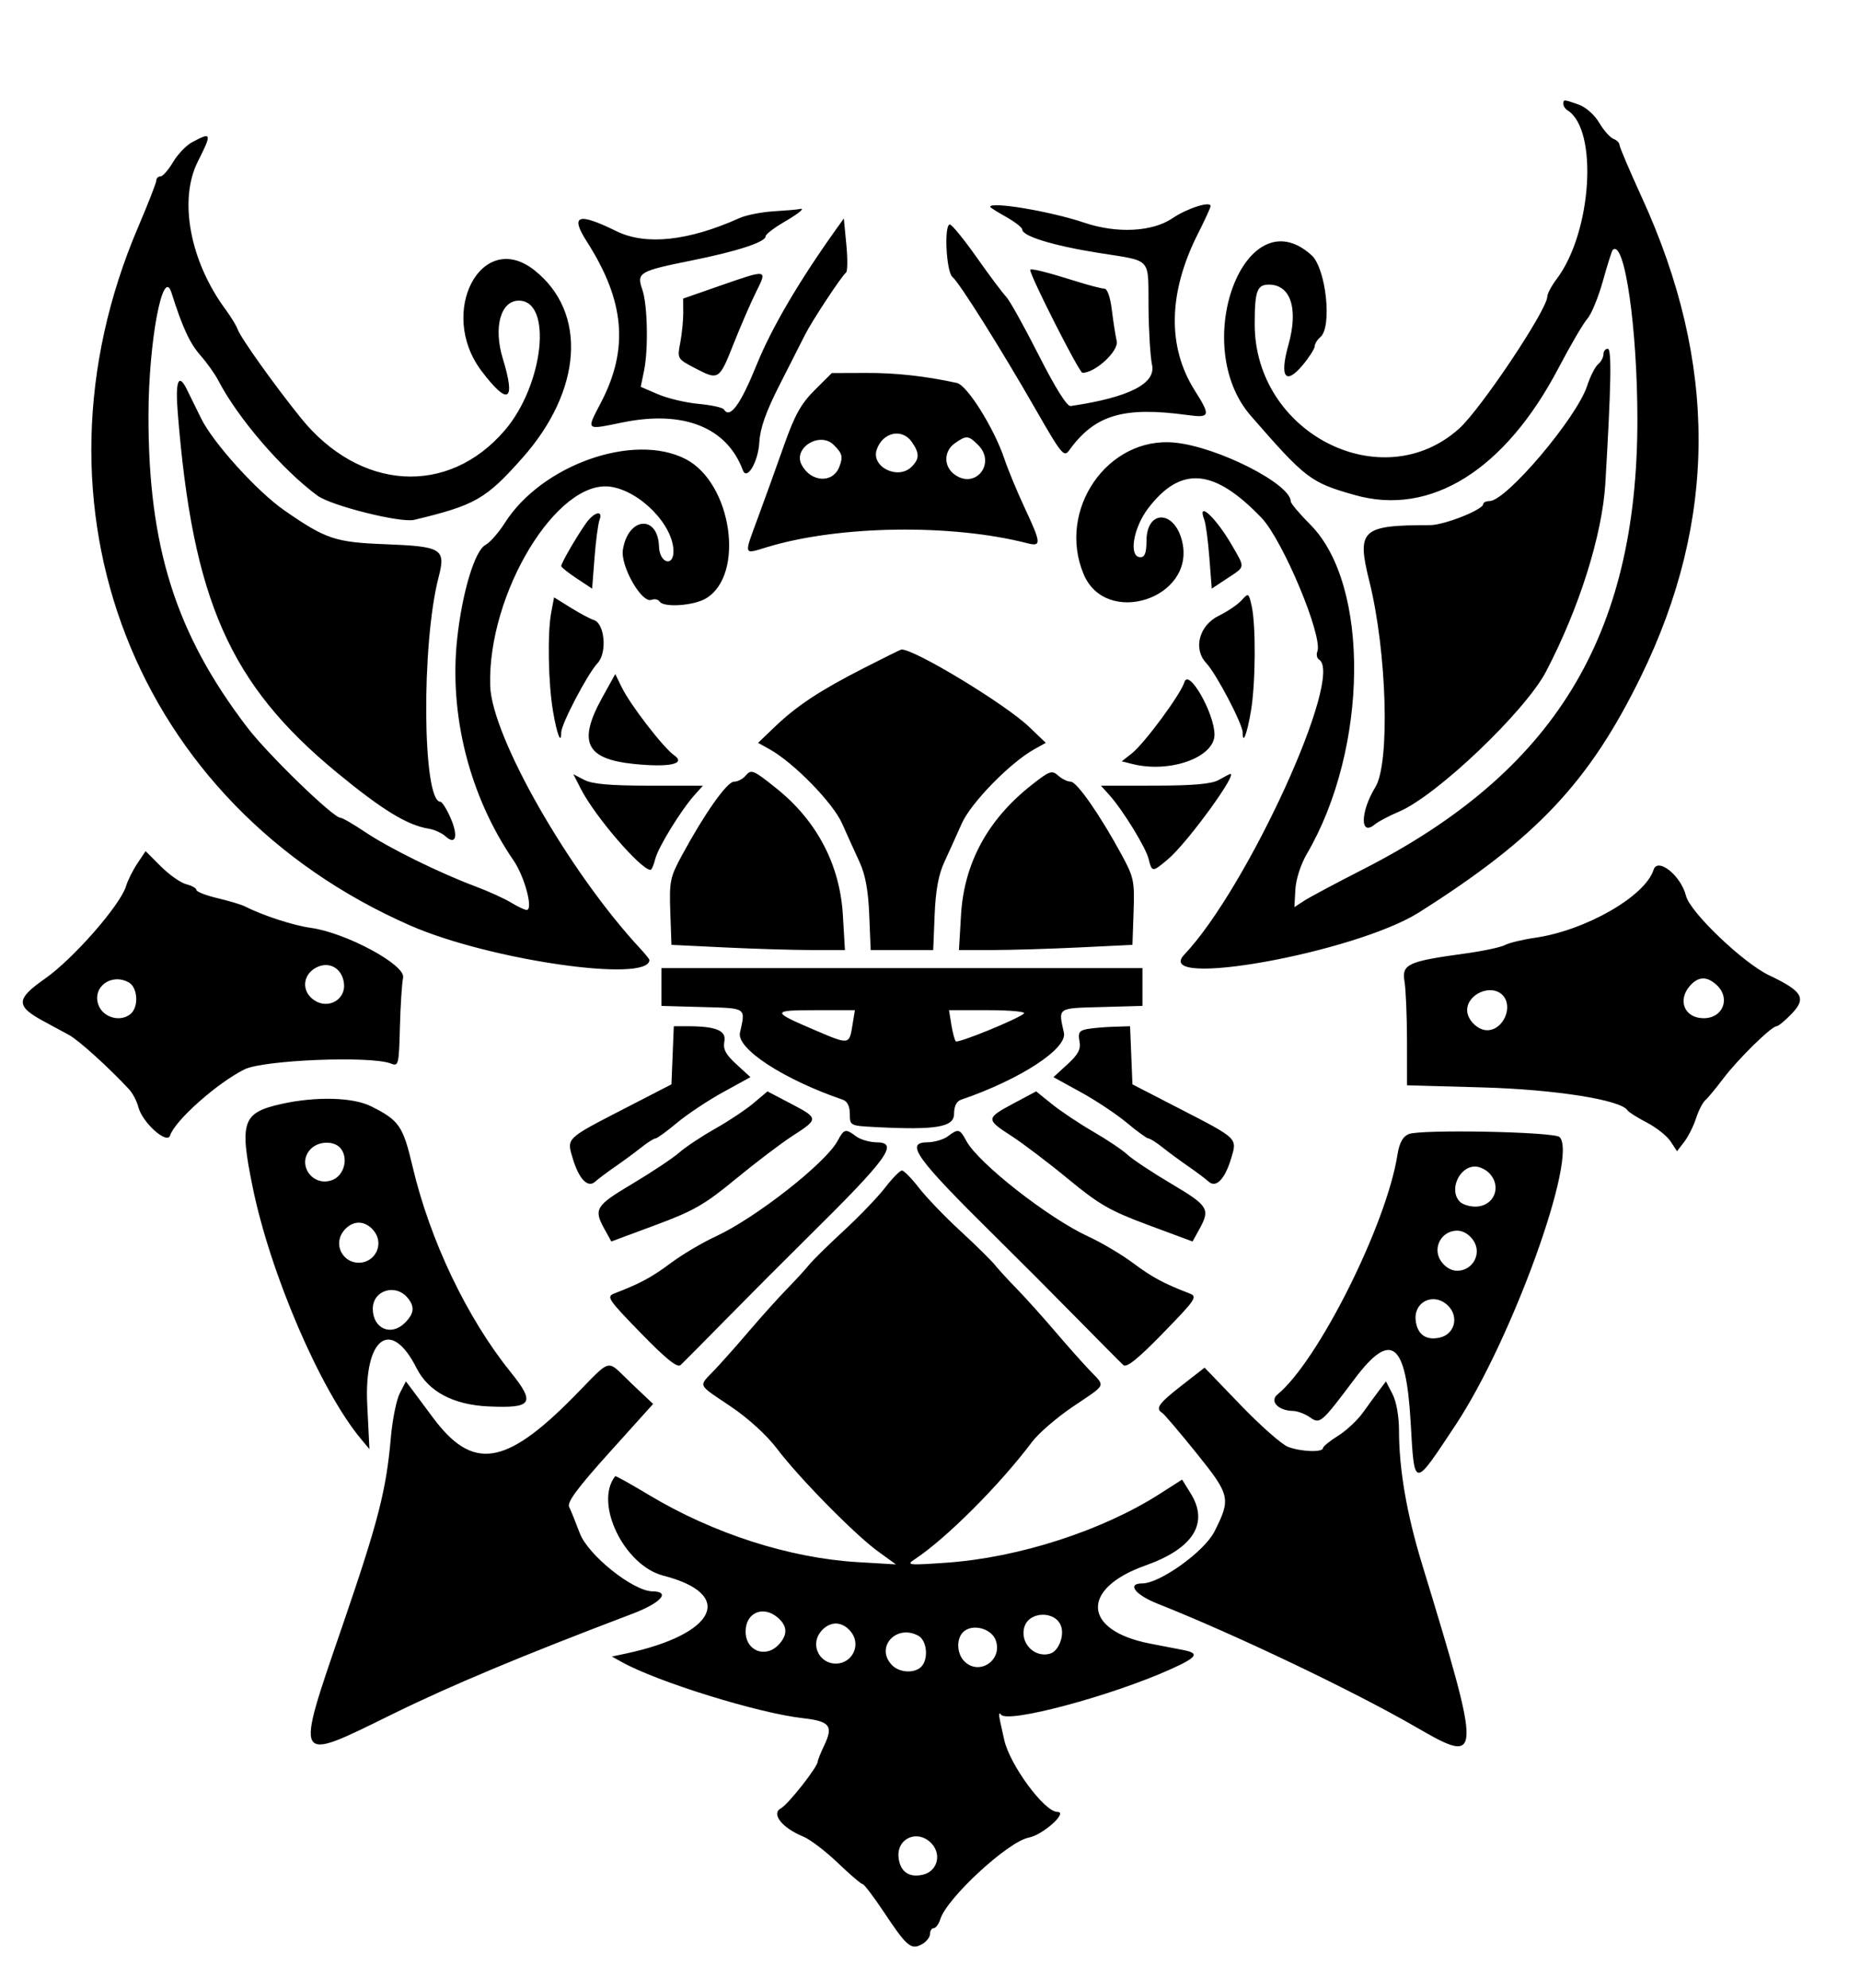 <svg id="svg" xmlns="http://www.w3.org/2000/svg" xmlns:xlink="http://www.w3.org/1999/xlink" width="400" height="427.586" viewBox="0, 0, 400,427.586"><g id="svgg"><path id="path0" d="M336.207 22.363 C 336.207 22.809,336.600 23.417,337.081 23.715 C 343.753 27.838,342.344 49.961,334.772 59.995 C 333.665 61.462,332.759 63.158,332.759 63.762 C 332.759 66.563,318.464 87.973,313.793 92.168 C 297.163 107.103,269.828 93.143,269.828 69.716 C 269.828 62.592,270.324 61.207,272.875 61.207 C 277.571 61.207,279.259 66.392,277.087 74.136 C 275.123 81.135,276.445 82.965,280.203 78.448 C 281.583 76.789,282.723 74.994,282.735 74.459 C 282.748 73.924,283.290 73.046,283.939 72.507 C 286.531 70.356,285.176 57.709,282.050 54.880 C 267.820 42.002,255.670 74.106,268.984 89.406 C 280.795 102.980,281.836 103.773,291.405 106.473 C 307.707 111.073,323.666 101.085,335.214 79.054 C 337.750 74.217,340.522 69.483,341.374 68.534 C 342.227 67.586,343.724 63.949,344.702 60.453 C 345.680 56.956,346.628 53.947,346.809 53.766 C 349.351 51.224,352.151 70.582,352.126 90.517 C 352.066 136.829,334.253 165.962,293.179 186.924 C 287.293 189.928,281.552 192.992,280.421 193.733 L 278.363 195.081 278.574 191.291 C 278.696 189.079,279.728 185.884,281.050 183.621 C 294.278 160.980,294.659 125.761,281.815 112.849 C 279.489 110.511,277.586 108.262,277.586 107.850 C 277.586 104.071,261.781 96.062,252.586 95.182 C 238.207 93.807,227.258 109.643,233.032 123.463 C 237.826 134.936,256.998 128.728,254.261 116.590 C 252.694 109.642,246.552 109.460,246.552 116.361 C 246.552 118.868,246.194 119.828,245.259 119.828 C 242.676 119.828,243.668 113.568,246.927 109.300 C 253.946 100.108,261.089 100.710,271.284 111.353 C 275.879 116.150,284.541 136.875,283.302 140.105 C 283.044 140.775,283.205 141.553,283.658 141.834 C 289.151 145.228,268.265 190.968,254.678 205.301 C 247.575 212.793,291.429 204.897,305.172 196.209 C 330.401 180.260,341.767 168.189,352.834 145.589 C 369.352 111.856,369.438 78.189,353.096 42.486 C 350.445 36.694,348.276 31.596,348.276 31.156 C 348.276 30.717,347.686 30.131,346.966 29.854 C 346.245 29.578,344.867 28.015,343.904 26.382 C 342.899 24.679,341.014 23.017,339.482 22.483 C 336.239 21.352,336.207 21.351,336.207 22.363 M41.264 30.613 C 40.015 31.292,38.185 33.216,37.198 34.889 C 36.211 36.562,35.002 37.931,34.512 37.931 C 34.022 37.931,33.621 38.323,33.621 38.801 C 33.621 39.280,31.860 43.793,29.709 48.830 C 4.007 109.003,28.950 173.038,88.215 199.029 C 105.239 206.495,139.655 211.452,139.655 206.438 C 139.655 206.259,138.782 205.174,137.716 204.026 C 122.359 187.503,105.733 158.379,105.416 147.445 C 104.842 127.656,119.822 102.950,131.347 104.679 C 137.706 105.632,144.828 112.963,144.828 118.555 C 144.828 122.020,141.837 121.073,141.724 117.572 C 141.499 110.602,135.052 111.158,133.953 118.242 C 133.410 121.739,138.008 129.796,140.090 128.997 C 140.769 128.737,141.553 128.895,141.834 129.348 C 142.670 130.701,149.116 130.283,151.793 128.702 C 160.281 123.687,157.419 103.881,147.462 98.732 C 136.298 92.959,116.485 99.961,108.542 112.486 C 107.226 114.560,105.357 116.681,104.387 117.200 C 102.111 118.418,99.424 127.300,98.331 137.219 C 96.517 153.671,100.958 171.215,110.434 185.032 C 112.841 188.541,114.736 195.693,113.257 195.686 C 112.841 195.685,111.334 194.972,109.909 194.103 C 108.484 193.234,105.035 191.669,102.245 190.625 C 94.523 187.736,83.629 182.366,78.534 178.937 C 76.021 177.246,73.625 175.862,73.210 175.862 C 71.662 175.862,57.655 162.282,53.205 156.466 C 37.795 136.323,31.872 117.604,31.930 89.224 C 31.962 73.463,35.030 57.131,36.869 62.931 C 39.266 70.492,40.799 73.800,43.138 76.464 C 44.524 78.042,46.227 80.436,46.924 81.783 C 51.119 89.895,60.640 100.959,68.269 106.588 C 71.212 108.759,86.154 112.497,89.080 111.794 C 102.187 108.645,104.458 107.349,112.282 98.555 C 125.244 83.986,126.357 67.192,114.960 58.136 C 103.576 49.090,94.029 67.165,103.538 79.760 C 109.272 87.355,110.977 86.391,108.140 77.155 C 106.071 70.418,107.653 64.655,111.571 64.655 C 118.885 64.655,116.926 82.776,108.557 92.541 C 96.351 106.782,77.347 105.600,64.638 89.809 C 58.935 82.722,51.737 72.621,51.104 70.816 C 50.831 70.035,49.675 68.136,48.535 66.595 C 40.850 56.200,38.370 42.973,42.558 34.708 C 45.634 28.638,45.526 28.297,41.264 30.613 M212.931 44.486 C 212.931 44.613,214.483 45.589,216.379 46.655 C 218.276 47.721,219.828 48.930,219.828 49.341 C 219.828 50.780,226.373 52.801,236.081 54.359 C 247.969 56.268,246.888 55.095,246.995 66.197 C 247.044 71.276,247.384 76.789,247.750 78.448 C 248.644 82.501,242.759 85.482,230.240 87.320 C 229.463 87.434,226.943 83.412,223.344 76.309 C 220.225 70.155,217.084 64.523,216.365 63.795 C 215.646 63.067,212.807 59.277,210.056 55.373 C 207.304 51.470,204.701 48.276,204.271 48.276 C 202.984 48.276,203.480 58.436,204.821 59.549 C 206.340 60.810,215.296 75.074,222.853 88.268 C 228.232 97.660,228.823 98.382,229.896 96.889 C 235.414 89.208,241.560 87.368,255.388 89.257 C 260.263 89.924,260.405 89.445,256.950 83.997 C 250.985 74.591,251.220 62.904,257.630 50.240 C 259.123 47.290,260.345 44.623,260.345 44.313 C 260.345 43.183,255.287 44.802,252.134 46.941 C 247.823 49.867,240.169 50.252,233.190 47.895 C 225.950 45.449,212.931 43.259,212.931 44.486 M166.379 45.439 C 163.772 45.600,160.474 46.254,159.052 46.892 C 148.022 51.841,138.874 52.818,132.572 49.719 C 124.254 45.629,122.546 46.239,126.221 51.984 C 134.358 64.705,135.264 74.984,129.263 86.521 C 126.047 92.705,125.815 92.491,133.942 90.834 C 146.992 88.173,156.316 91.888,159.752 101.119 C 160.622 103.455,163.049 99.343,163.295 95.117 C 163.473 92.048,164.711 88.549,167.687 82.706 C 169.966 78.231,172.415 73.405,173.129 71.983 C 174.637 68.979,181.051 59.255,181.942 58.621 C 182.276 58.384,182.305 55.668,182.007 52.586 L 181.466 46.983 179.925 49.138 C 171.854 60.431,165.943 70.497,162.727 78.430 C 159.224 87.066,156.971 90.143,155.679 88.053 C 155.427 87.646,152.980 87.107,150.240 86.856 C 147.500 86.605,143.579 85.678,141.526 84.795 L 137.793 83.190 138.500 79.741 C 139.464 75.042,139.260 65.511,138.126 62.257 C 136.863 58.634,137.440 58.294,148.707 56.027 C 158.596 54.037,164.655 52.053,164.655 50.805 C 164.655 50.402,166.401 49.050,168.534 47.799 C 172.092 45.714,173.388 44.587,171.767 44.987 C 171.412 45.075,168.987 45.278,166.379 45.439 M221.552 58.043 C 221.552 59.387,232.100 80.172,232.782 80.172 C 235.578 80.172,240.641 75.472,240.152 73.331 C 239.874 72.115,239.401 69.084,239.099 66.595 C 238.772 63.885,238.126 62.069,237.492 62.069 C 236.909 62.069,234.150 61.350,231.362 60.471 C 225.144 58.512,221.552 57.623,221.552 58.043 M154.707 61.494 L 146.913 64.211 146.933 67.235 C 146.944 68.898,146.654 71.810,146.289 73.707 C 145.632 77.115,145.667 77.178,149.321 79.097 C 154.564 81.852,154.652 81.797,157.769 73.922 C 159.317 70.011,161.507 64.968,162.634 62.716 C 165.065 57.860,165.108 57.867,154.707 61.494 M344.828 76.188 C 344.828 76.841,344.310 77.805,343.677 78.330 C 343.043 78.856,341.986 80.940,341.327 82.962 C 339.081 89.853,323.916 107.759,320.326 107.759 C 319.578 107.759,318.966 108.052,318.966 108.410 C 318.966 109.607,310.571 112.931,307.547 112.931 C 292.773 112.931,291.721 113.903,294.483 125.000 C 298.262 140.184,298.959 164.093,295.773 169.277 C 292.542 174.536,292.439 179.962,295.622 177.317 C 296.370 176.695,298.728 175.446,300.862 174.543 C 308.987 171.103,327.997 152.984,332.492 144.397 C 339.623 130.774,344.586 115.000,345.240 103.879 C 346.487 82.672,346.625 75.000,345.759 75.000 C 345.247 75.000,344.828 75.534,344.828 76.188 M175.187 83.908 C 172.265 86.819,170.895 89.286,168.620 95.733 C 167.039 100.213,164.538 107.152,163.062 111.152 C 159.906 119.705,159.756 119.234,165.126 117.613 C 180.496 112.974,204.631 112.630,220.905 116.818 C 223.997 117.614,223.943 116.862,220.360 109.209 C 218.756 105.783,216.794 101.049,216.001 98.688 C 213.779 92.073,208.004 82.843,205.785 82.358 C 198.962 80.869,192.694 80.176,186.264 80.201 L 178.879 80.229 175.187 83.908 M38.214 88.578 C 41.420 129.071,49.378 147.111,72.414 166.108 C 82.204 174.181,87.604 177.481,92.237 178.220 C 93.421 178.409,95.031 179.145,95.816 179.855 C 98.048 181.876,98.604 179.772,96.874 175.851 C 96.040 173.961,95.063 172.414,94.702 172.414 C 90.850 172.414,90.579 138.556,94.316 124.151 C 95.908 118.012,95.087 117.507,82.759 117.032 C 72.095 116.622,70.069 115.941,61.178 109.779 C 55.282 105.693,45.763 95.161,43.212 89.901 C 41.967 87.335,40.565 84.483,40.097 83.565 C 38.375 80.188,37.693 82.003,38.214 88.578 M196.072 95.019 C 197.767 97.439,197.764 98.665,196.059 100.369 C 193.128 103.300,187.257 100.408,188.548 96.668 C 189.832 92.946,193.982 92.036,196.072 95.019 M179.310 95.690 C 181.160 97.539,181.333 98.220,180.502 100.384 C 179.119 103.990,174.422 103.752,172.400 99.974 C 170.453 96.336,176.319 92.699,179.310 95.690 M210.345 95.690 C 214.251 99.595,209.858 105.254,205.364 102.106 C 202.897 100.378,202.897 97.036,205.364 95.308 C 207.830 93.580,208.269 93.614,210.345 95.690 M126.546 111.853 C 125.137 113.480,120.690 120.979,120.690 121.728 C 120.690 121.979,122.186 123.175,124.015 124.386 L 127.341 126.587 127.854 119.935 C 128.136 116.277,128.621 112.622,128.931 111.814 C 129.665 109.901,128.217 109.925,126.546 111.853 M259.000 111.814 C 259.310 112.622,259.795 116.277,260.077 119.935 L 260.590 126.587 263.916 124.386 C 267.869 121.769,267.799 122.241,264.967 117.317 C 261.492 111.277,257.316 107.425,259.000 111.814 M267.003 129.097 C 266.170 130.018,263.978 131.506,262.131 132.404 C 257.880 134.472,256.528 139.528,259.408 142.593 C 261.574 144.898,267.241 155.709,267.241 157.534 C 267.241 160.296,268.178 157.864,269.018 152.919 C 270.026 146.985,270.112 134.446,269.173 130.306 C 268.533 127.486,268.485 127.460,267.003 129.097 M118.545 131.689 C 117.704 136.135,117.893 146.817,118.921 152.919 C 119.753 157.859,120.690 160.303,120.690 157.534 C 120.690 155.709,126.357 144.898,128.523 142.593 C 130.607 140.375,130.048 134.060,127.704 133.333 C 126.928 133.092,124.687 131.898,122.724 130.679 L 119.155 128.463 118.545 131.689 M185.776 143.669 C 176.319 148.497,171.390 151.748,166.642 156.290 L 163.025 159.750 165.500 161.125 C 170.685 164.006,179.124 172.642,181.092 177.082 C 182.161 179.493,183.844 183.211,184.832 185.345 C 186.099 188.079,186.719 191.451,186.935 196.767 L 187.241 204.310 193.966 204.310 L 200.691 204.310 200.996 196.767 C 201.212 191.451,201.832 188.079,203.099 185.345 C 204.087 183.211,205.770 179.493,206.839 177.082 C 208.807 172.642,217.246 164.006,222.431 161.125 L 224.906 159.750 221.289 156.290 C 216.158 151.381,196.441 139.454,193.835 139.681 C 193.670 139.696,190.043 141.490,185.776 143.669 M129.522 150.000 C 124.213 159.583,125.956 163.229,136.350 164.291 C 143.949 165.068,147.620 164.273,144.979 162.423 C 142.656 160.795,135.539 151.569,133.715 147.820 L 132.319 144.950 129.522 150.000 M254.725 146.666 C 253.904 149.337,246.120 159.881,243.378 162.038 L 241.235 163.724 243.535 164.301 C 251.608 166.327,261.221 162.870,261.181 157.954 C 261.143 153.339,255.635 143.708,254.725 146.666 M160.337 166.820 C 159.751 167.526,158.626 168.103,157.836 168.103 C 156.354 168.103,151.534 174.929,146.648 183.947 C 144.103 188.643,143.920 189.534,144.149 196.103 L 144.397 203.192 155.955 203.751 C 162.313 204.059,170.707 204.310,174.610 204.310 L 181.706 204.310 181.261 196.767 C 180.625 185.970,175.683 176.538,167.020 169.583 C 161.980 165.537,161.549 165.359,160.337 166.820 M221.734 168.903 C 212.392 176.287,207.324 185.661,206.670 196.767 L 206.225 204.310 213.321 204.310 C 217.224 204.310,225.618 204.059,231.976 203.751 L 243.534 203.192 243.782 196.103 C 244.011 189.534,243.828 188.643,241.283 183.947 C 236.620 175.340,231.591 168.103,230.273 168.103 C 229.581 168.103,228.357 167.508,227.553 166.781 C 226.222 165.576,225.703 165.766,221.734 168.903 M124.922 169.669 C 127.933 175.563,137.839 187.069,139.902 187.069 C 140.137 187.069,140.596 186.002,140.921 184.698 C 141.546 182.187,146.492 174.158,149.418 170.905 L 151.163 168.966 139.590 168.960 C 131.249 168.956,127.358 168.611,125.658 167.724 L 123.299 166.494 124.922 169.669 M262.069 167.744 C 260.535 168.595,256.579 168.944,248.341 168.953 L 236.768 168.966 238.513 170.905 C 241.439 174.158,246.385 182.187,247.010 184.698 C 247.735 187.608,247.815 187.610,251.166 184.790 C 255.386 181.239,266.689 165.654,264.457 166.464 C 264.329 166.510,263.254 167.087,262.069 167.744 M29.536 185.698 C 28.560 187.163,27.475 189.332,27.125 190.517 C 25.922 194.585,15.792 206.172,9.711 210.436 C 3.312 214.923,3.303 216.370,9.659 219.768 C 11.221 220.604,13.570 221.875,14.878 222.593 C 16.963 223.737,23.475 229.635,27.733 234.234 C 28.525 235.090,29.425 236.794,29.733 238.021 C 30.574 241.375,35.925 246.200,36.577 244.193 C 37.627 240.957,46.703 232.892,52.586 229.967 C 56.664 227.939,79.797 227.017,84.055 228.712 C 85.704 229.369,85.791 229.019,86.000 220.950 C 86.120 216.303,86.430 211.483,86.688 210.241 C 87.257 207.502,74.418 200.585,66.810 199.531 C 63.034 199.008,56.531 196.885,52.586 194.887 C 51.875 194.527,49.256 193.745,46.767 193.151 C 44.278 192.556,42.241 191.762,42.241 191.387 C 42.241 191.011,41.262 190.458,40.064 190.158 C 38.867 189.857,36.407 188.131,34.599 186.323 L 31.310 183.034 29.536 185.698 M355.611 187.045 C 353.798 192.758,340.988 200.105,330.109 201.671 C 327.467 202.051,324.558 202.755,323.644 203.235 C 322.730 203.716,318.879 204.533,315.086 205.052 C 302.752 206.739,301.430 207.348,302.044 211.060 C 302.332 212.800,302.572 218.537,302.577 223.809 L 302.586 233.395 318.750 233.846 C 334.378 234.283,348.580 236.522,349.995 238.773 C 350.235 239.154,352.105 240.337,354.151 241.401 C 356.197 242.466,358.496 244.290,359.260 245.455 L 360.648 247.574 362.203 245.554 C 363.058 244.443,364.196 242.177,364.732 240.517 C 365.269 238.858,366.156 237.112,366.703 236.638 C 367.251 236.164,369.019 234.030,370.632 231.897 C 373.791 227.720,380.965 220.690,382.068 220.690 C 382.440 220.690,383.915 219.464,385.347 217.966 C 388.526 214.639,387.644 213.156,380.455 209.739 C 374.878 207.089,363.449 196.160,362.579 192.646 C 361.507 188.316,356.488 184.282,355.611 187.045 M73.974 211.466 C 74.393 214.939,70.636 217.107,67.620 215.131 C 64.760 213.257,65.008 209.558,68.095 208.027 C 70.852 206.659,73.588 208.260,73.974 211.466 M142.241 212.254 L 142.241 216.319 151.078 216.565 C 160.666 216.831,160.350 216.615,159.134 222.076 C 158.367 225.520,168.500 232.128,181.250 236.498 C 182.228 236.833,182.759 237.907,182.759 239.555 C 182.759 242.076,182.799 242.096,188.362 242.383 C 201.282 243.050,205.172 242.395,205.172 239.555 C 205.172 237.907,205.703 236.833,206.681 236.498 C 219.431 232.128,229.564 225.520,228.797 222.076 C 227.581 216.615,227.265 216.831,236.853 216.565 L 245.690 216.319 245.690 212.254 L 245.690 208.190 193.966 208.190 L 142.241 208.190 142.241 212.254 M27.643 211.237 C 29.636 212.304,29.901 216.540,28.069 218.060 C 25.864 219.891,22.112 218.813,21.154 216.074 C 19.821 212.263,23.891 209.229,27.643 211.237 M369.113 211.772 C 372.243 214.604,370.586 218.966,366.379 218.966 C 362.239 218.966,360.645 215.071,363.496 211.921 C 365.266 209.965,367.064 209.917,369.113 211.772 M323.103 213.966 C 325.541 216.404,323.318 221.552,319.828 221.552 C 317.771 221.552,315.517 219.298,315.517 217.241 C 315.517 213.751,320.665 211.528,323.103 213.966 M183.339 220.365 C 182.632 224.723,182.698 224.713,175.235 221.528 C 165.832 217.516,165.841 217.241,175.371 217.241 L 183.846 217.241 183.339 220.365 M220.216 217.955 C 218.792 219.197,206.017 224.408,205.548 223.938 C 205.301 223.691,204.871 222.084,204.592 220.365 L 204.085 217.241 212.560 217.241 C 217.221 217.241,220.666 217.563,220.216 217.955 M144.650 226.940 L 144.397 233.190 134.254 238.419 C 121.645 244.919,121.851 244.722,123.154 249.072 C 124.511 253.602,126.417 255.566,128.027 254.095 C 128.676 253.502,130.615 252.047,132.336 250.862 C 134.056 249.677,136.560 247.834,137.899 246.767 C 139.239 245.700,140.613 244.828,140.953 244.828 C 141.293 244.828,143.371 243.321,145.570 241.481 C 147.769 239.640,152.227 236.673,155.477 234.887 L 161.384 231.641 158.373 228.882 C 156.058 226.761,155.457 225.623,155.775 223.961 C 156.225 221.605,153.985 220.690,147.775 220.690 L 144.903 220.690 144.650 226.940 M233.749 221.309 C 232.100 221.623,231.802 222.106,232.146 223.909 C 232.476 225.633,231.903 226.734,229.558 228.882 L 226.547 231.641 232.454 234.887 C 235.704 236.673,240.162 239.640,242.361 241.481 C 244.560 243.321,246.638 244.828,246.978 244.828 C 247.318 244.828,248.692 245.700,250.032 246.767 C 251.371 247.834,253.875 249.677,255.596 250.862 C 257.316 252.047,259.255 253.502,259.904 254.095 C 261.514 255.566,263.420 253.602,264.777 249.072 C 266.080 244.722,266.286 244.919,253.677 238.419 L 243.534 233.190 243.281 226.940 L 243.028 220.690 239.402 220.807 C 237.408 220.872,234.864 221.098,233.749 221.309 M162.051 237.235 C 160.401 238.628,156.689 241.099,153.801 242.726 C 150.912 244.354,147.421 246.674,146.042 247.882 C 144.663 249.090,140.145 252.097,136.002 254.565 C 128.057 259.297,127.621 260.005,129.993 264.311 L 131.466 266.985 140.980 263.449 C 149.208 260.392,151.539 259.053,158.221 253.542 C 162.471 250.038,167.985 245.856,170.474 244.248 C 176.104 240.613,176.096 240.493,170.025 237.311 L 165.049 234.703 162.051 237.235 M218.093 237.225 C 211.994 240.476,211.971 240.707,217.405 244.215 C 219.923 245.841,225.460 250.038,229.710 253.542 C 236.392 259.053,238.723 260.392,246.951 263.449 L 256.466 266.985 257.938 264.311 C 260.311 260.002,259.876 259.297,251.929 254.588 C 247.786 252.133,243.532 249.314,242.476 248.322 C 241.419 247.331,238.122 245.113,235.148 243.393 C 232.174 241.674,228.185 239.015,226.282 237.485 L 222.823 234.703 218.093 237.225 M60.636 237.381 C 52.125 239.257,51.454 241.156,54.326 255.252 C 58.132 273.924,68.908 298.976,77.654 309.483 L 79.448 311.638 78.975 302.064 C 78.263 287.635,84.078 283.295,89.554 294.169 C 92.114 299.254,97.454 302.105,105.067 302.451 C 114.532 302.881,115.221 301.782,109.749 294.986 C 100.399 283.374,92.462 266.719,88.724 250.862 C 86.662 242.115,85.849 240.935,79.795 237.906 C 75.928 235.971,68.018 235.754,60.636 237.381 M180.131 245.335 C 177.571 250.120,162.464 261.963,153.879 265.916 C 151.034 267.226,146.693 269.802,144.231 271.639 C 140.156 274.681,137.634 276.038,132.138 278.146 C 130.350 278.832,130.718 279.386,137.800 286.666 C 143.214 292.230,145.654 294.198,146.353 293.562 C 146.890 293.073,151.325 288.606,156.208 283.636 C 161.091 278.666,169.022 270.714,173.833 265.964 C 190.887 249.127,193.369 245.709,188.578 245.662 C 187.037 245.647,185.023 245.065,184.102 244.369 C 181.849 242.665,181.517 242.746,180.131 245.335 M203.829 244.369 C 202.908 245.065,200.894 245.647,199.353 245.662 C 194.562 245.709,197.044 249.127,214.098 265.964 C 218.909 270.714,226.840 278.666,231.723 283.636 C 236.606 288.606,241.041 293.073,241.578 293.562 C 242.277 294.198,244.717 292.230,250.131 286.666 C 257.213 279.386,257.581 278.832,255.793 278.146 C 250.297 276.038,247.775 274.681,243.700 271.639 C 241.238 269.802,236.897 267.226,234.052 265.916 C 225.467 261.963,210.360 250.120,207.800 245.335 C 206.414 242.746,206.082 242.665,203.829 244.369 M302.924 243.894 C 301.645 244.448,300.930 245.791,300.512 248.419 C 298.127 263.434,283.431 292.755,274.711 299.898 C 272.969 301.325,274.904 303.372,278.041 303.421 C 279.002 303.436,280.655 304.055,281.714 304.797 C 283.879 306.313,284.122 306.104,291.333 296.507 C 299.141 286.117,302.357 288.565,303.354 305.659 C 304.207 320.280,303.872 320.252,313.015 306.466 C 325.123 288.209,339.441 248.578,335.391 244.529 C 334.243 243.381,305.410 242.817,302.924 243.894 M73.233 246.931 C 75.022 249.086,73.988 252.887,71.362 253.805 C 67.082 255.301,63.703 250.213,66.872 247.044 C 68.566 245.350,71.872 245.291,73.233 246.931 M320.197 252.217 C 323.102 255.122,321.328 259.483,317.241 259.483 C 316.009 259.483,314.534 259.017,313.966 258.448 C 311.528 256.010,313.751 250.862,317.241 250.862 C 318.122 250.862,319.452 251.472,320.197 252.217 M190.341 255.408 C 188.779 257.434,184.784 261.595,181.466 264.654 C 178.147 267.714,174.788 271.017,174.003 271.995 C 173.218 272.973,171.075 275.310,169.241 277.189 C 167.407 279.067,163.782 283.094,161.186 286.137 C 158.590 289.180,155.205 292.996,153.664 294.616 C 150.156 298.305,149.801 297.507,157.157 302.471 C 160.935 305.020,164.909 308.649,167.096 311.545 C 171.800 317.776,183.818 329.997,188.793 333.609 L 192.672 336.425 184.483 335.940 C 169.762 335.068,153.368 329.793,139.526 321.474 C 135.648 319.144,132.398 317.335,132.303 317.455 C 127.707 323.246,134.216 336.678,142.672 338.850 C 158.230 342.847,154.051 351.463,134.544 355.611 L 131.587 356.239 133.682 357.406 C 141.372 361.689,162.994 368.399,172.612 369.488 C 178.480 370.151,179.254 371.130,177.250 375.353 C 176.487 376.962,175.862 378.509,175.862 378.792 C 175.862 379.958,169.508 388.042,167.926 388.888 C 165.780 390.037,168.189 393.083,172.714 394.944 C 174.209 395.558,177.565 398.108,180.172 400.611 C 182.780 403.115,185.175 405.165,185.494 405.168 C 185.813 405.170,187.846 407.837,190.011 411.094 C 194.997 418.594,195.905 419.372,198.221 418.133 C 199.199 417.609,200.000 416.612,200.000 415.918 C 200.000 415.223,200.362 414.655,200.804 414.655 C 201.246 414.655,201.881 413.782,202.216 412.716 C 203.647 408.147,216.810 396.010,221.233 395.181 C 224.271 394.611,229.792 389.655,227.390 389.655 C 224.607 389.655,217.119 379.491,215.959 374.138 C 215.805 373.427,215.417 371.681,215.097 370.259 C 214.749 368.710,214.818 368.095,215.268 368.726 C 216.666 370.683,238.866 364.753,251.696 358.995 C 257.454 356.411,258.054 355.533,254.526 354.852 C 253.222 354.601,249.948 353.966,247.251 353.441 C 232.830 350.633,232.317 341.624,246.297 336.673 C 256.604 333.022,260.035 327.593,256.079 321.192 L 254.219 318.183 249.412 321.258 C 237.035 329.176,219.093 334.968,203.570 336.059 C 195.384 336.634,194.808 336.576,196.647 335.369 C 203.429 330.916,214.964 319.384,221.982 310.041 C 223.354 308.215,227.310 304.808,230.773 302.472 C 238.130 297.507,237.775 298.305,234.267 294.616 C 232.726 292.996,229.341 289.180,226.745 286.137 C 224.149 283.094,220.524 279.067,218.690 277.189 C 216.856 275.310,214.713 272.973,213.928 271.995 C 213.143 271.017,209.784 267.714,206.466 264.654 C 203.147 261.595,199.152 257.434,197.590 255.408 C 196.027 253.382,194.396 251.724,193.966 251.724 C 193.535 251.724,191.904 253.382,190.341 255.408 M80.683 265.086 C 82.517 267.886,80.517 271.552,77.155 271.552 C 73.793 271.552,71.793 267.886,73.628 265.086 C 74.499 263.757,75.850 262.931,77.155 262.931 C 78.460 262.931,79.811 263.757,80.683 265.086 M316.890 266.810 C 318.724 269.610,316.724 273.276,313.362 273.276 C 312.057 273.276,310.706 272.450,309.835 271.121 C 308.000 268.321,310.000 264.655,313.362 264.655 C 314.667 264.655,316.018 265.481,316.890 266.810 M87.716 279.165 C 89.235 281.050,89.059 282.493,87.069 284.483 C 84.102 287.449,80.172 285.723,80.172 281.453 C 80.172 277.443,85.119 275.942,87.716 279.165 M311.606 281.000 C 313.734 283.351,312.758 286.863,309.767 287.614 C 306.769 288.366,304.809 287.036,304.452 284.007 C 303.950 279.747,308.675 277.761,311.606 281.000 M123.257 300.502 C 108.622 315.318,101.601 316.318,93.067 304.803 C 91.428 302.591,89.457 299.946,88.689 298.925 L 87.291 297.069 85.979 299.612 C 85.257 301.011,84.395 305.259,84.064 309.052 C 83.061 320.518,81.374 327.094,73.677 349.530 C 63.350 379.633,63.065 379.117,84.258 368.695 C 96.911 362.472,112.322 356.023,135.991 347.046 C 142.143 344.713,144.327 342.266,140.302 342.218 C 136.146 342.169,126.460 334.424,124.696 329.741 C 123.803 327.371,122.769 324.819,122.398 324.072 C 121.901 323.069,124.179 319.988,131.091 312.316 L 140.458 301.918 135.798 297.511 C 130.149 292.168,131.903 291.750,123.257 300.502 M254.095 297.973 C 249.171 301.809,248.403 302.893,249.939 303.841 C 250.379 304.113,253.705 308.024,257.331 312.531 C 264.579 321.543,264.748 322.287,261.158 329.380 C 258.992 333.661,249.439 340.517,245.640 340.517 C 242.261 340.517,244.102 342.957,248.922 344.868 C 265.636 351.491,291.127 363.667,304.594 371.458 C 318.774 379.663,318.798 378.930,305.762 336.179 C 302.509 325.513,300.862 315.922,300.862 307.653 C 300.862 304.578,300.296 301.406,299.458 299.785 L 298.053 297.069 296.656 298.919 C 295.887 299.937,294.289 302.124,293.103 303.779 C 291.918 305.433,289.504 307.685,287.739 308.782 C 285.973 309.878,284.519 311.067,284.506 311.422 C 284.472 312.378,279.787 312.207,276.996 311.149 C 275.661 310.643,271.078 306.603,266.810 302.170 L 259.052 294.111 254.095 297.973 M167.389 347.978 C 169.345 349.749,169.393 351.547,167.539 353.596 C 164.706 356.726,160.345 355.069,160.345 350.862 C 160.345 346.722,164.239 345.128,167.389 347.978 M228.159 349.627 C 228.952 351.693,227.686 355.024,225.893 355.594 C 222.504 356.669,219.220 353.272,220.315 349.823 C 221.372 346.493,226.903 346.355,228.159 349.627 M183.269 351.293 C 185.103 354.093,183.103 357.759,179.741 357.759 C 176.380 357.759,174.380 354.093,176.214 351.293 C 177.085 349.963,178.436 349.138,179.741 349.138 C 181.047 349.138,182.398 349.963,183.269 351.293 M214.150 352.776 C 215.646 357.056,210.558 360.435,207.389 357.266 C 205.765 355.641,205.623 352.481,207.108 350.996 C 209.021 349.082,213.232 350.147,214.150 352.776 M197.470 351.754 C 199.360 352.766,199.743 356.809,198.103 358.448 C 196.653 359.899,193.480 359.736,191.872 358.128 C 188.106 354.362,192.658 349.179,197.470 351.754 M200.400 396.517 C 202.527 398.868,201.551 402.381,198.560 403.131 C 195.562 403.884,193.602 402.554,193.245 399.525 C 192.743 395.264,197.468 393.278,200.400 396.517 " stroke="none" fill="#000000" fill-rule="evenodd"></path></g></svg>